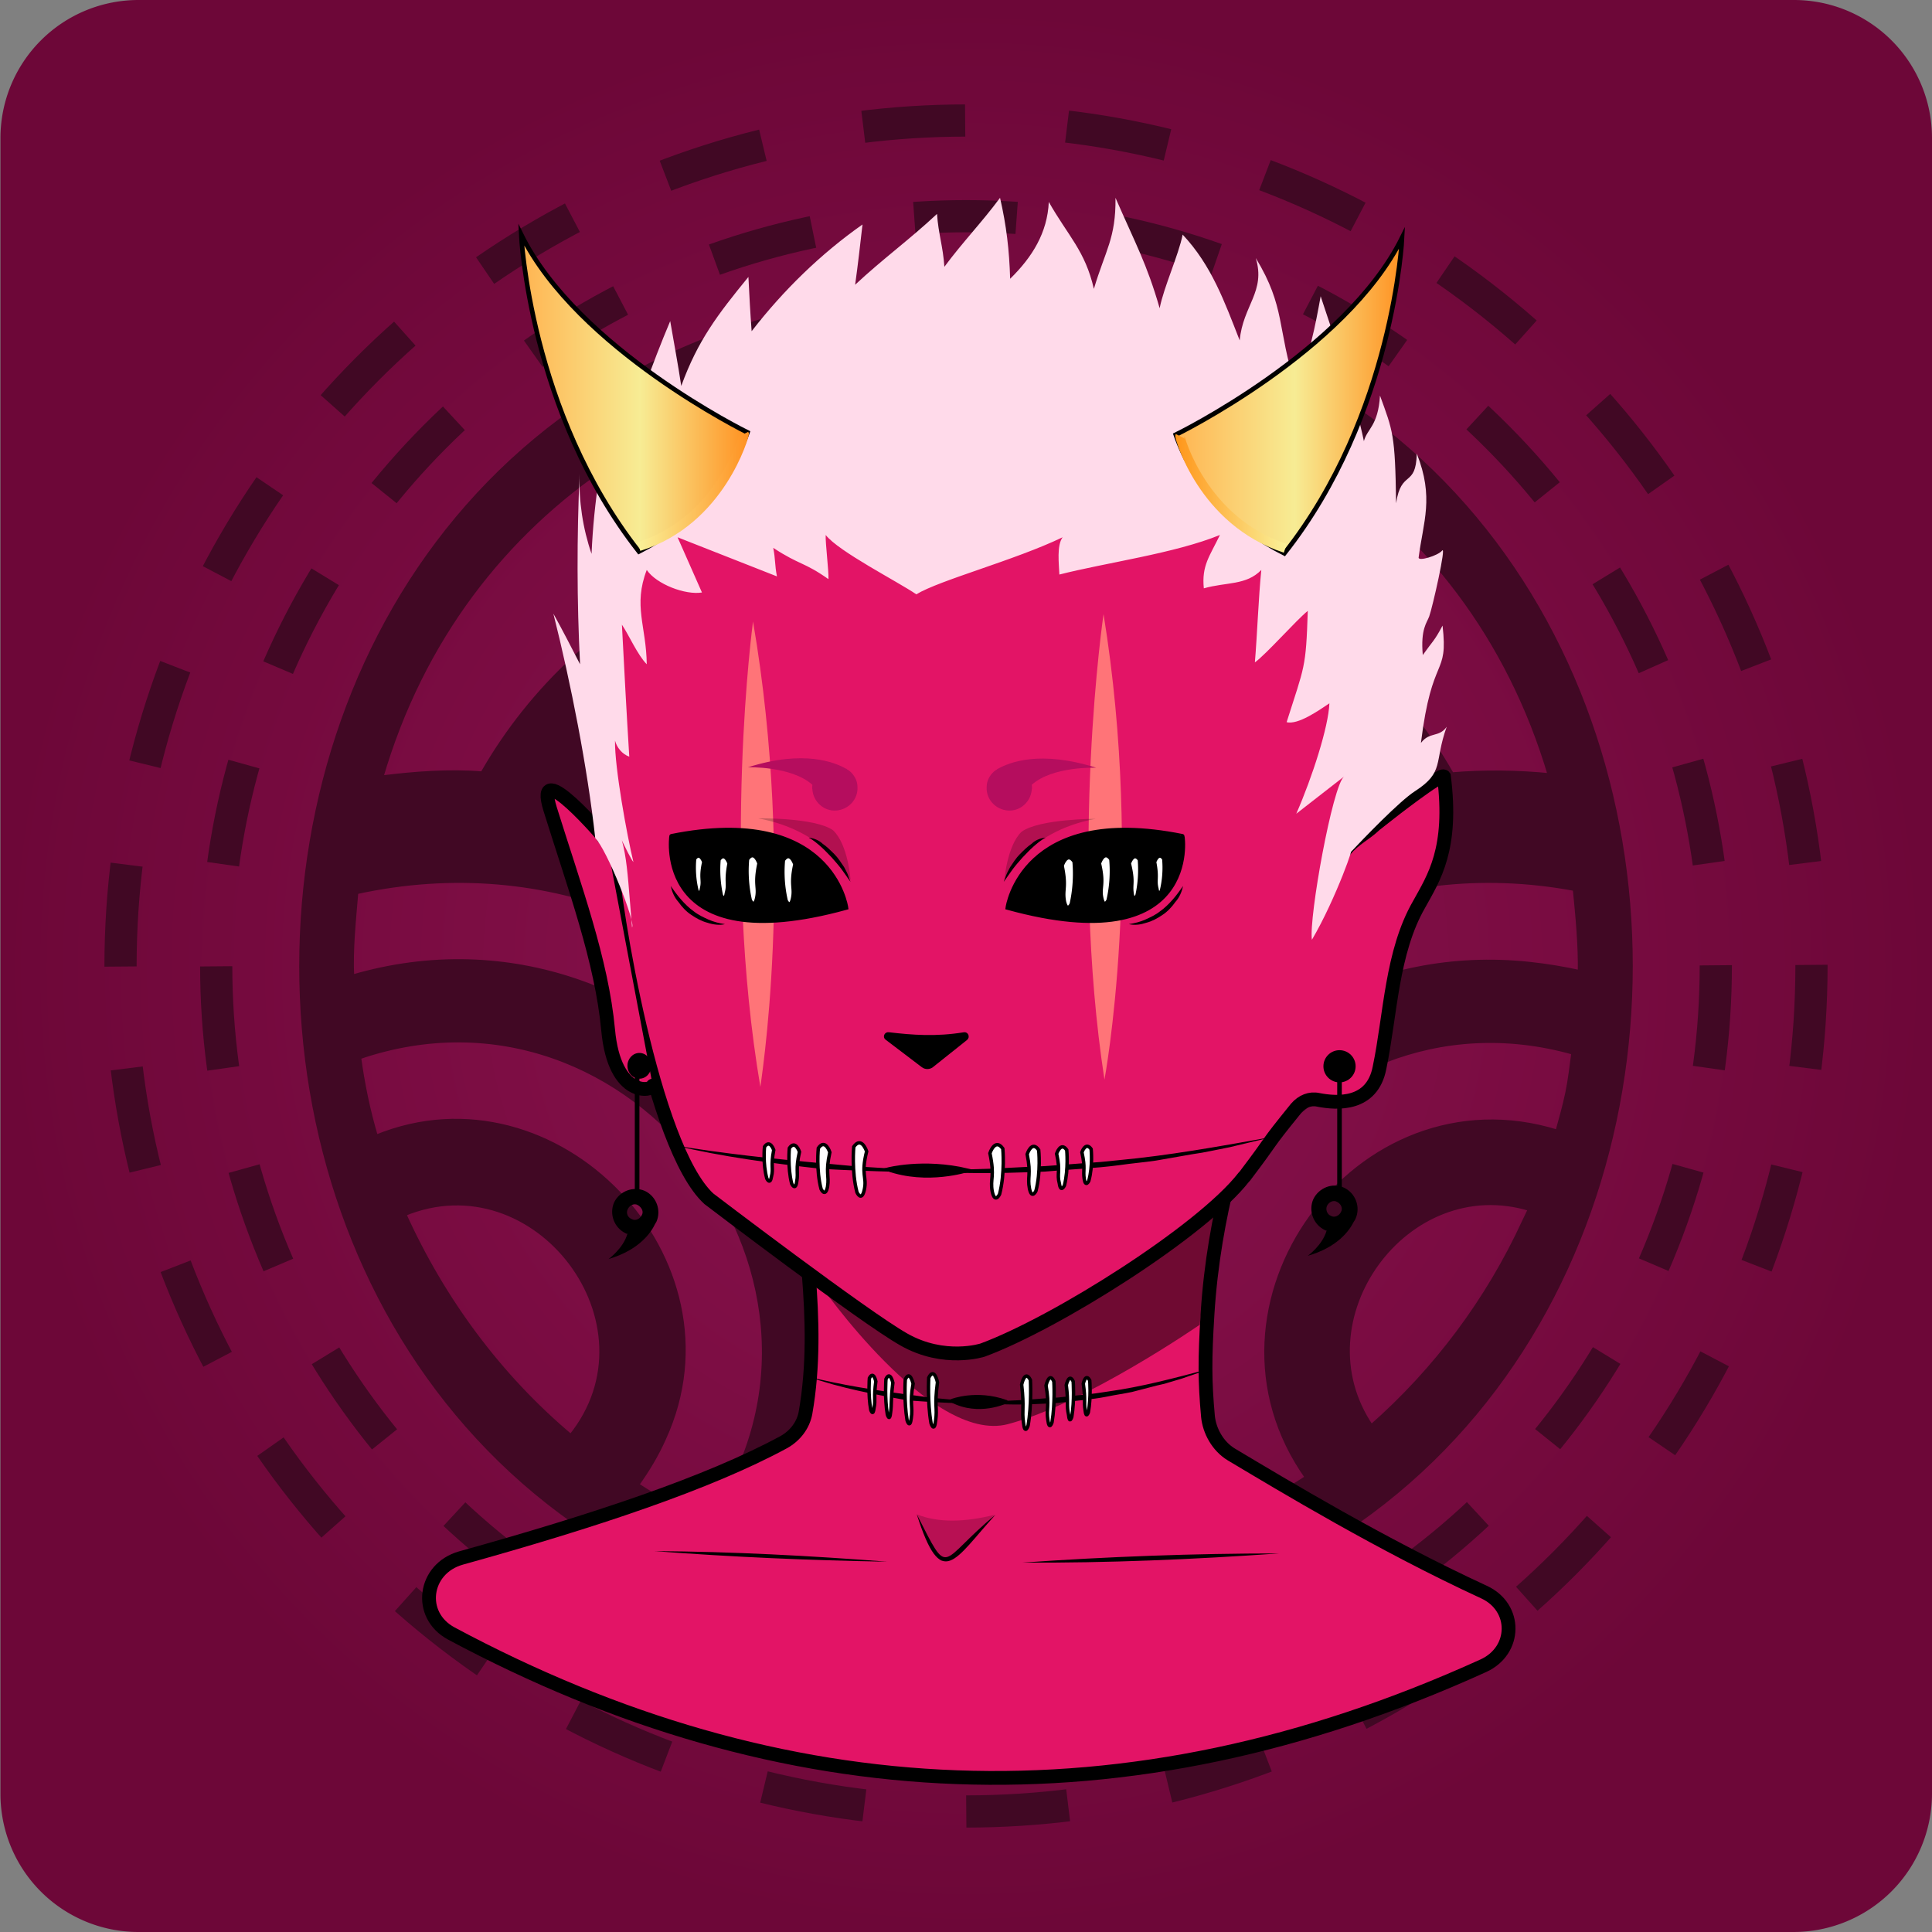 <svg version="1.1" xmlns="http://www.w3.org/2000/svg" x="0px" y="0px" xmlns:xlink="http://www.w3.org/1999/xlink" viewBox="0 0 420 420" style="enable-background:new 0 0 420 420;" xml:space="preserve"><rect x="0" y="0" width="420" height="420" fill="#808080" stroke="none"/><g id="background"><g id="Bloody"><radialGradient id="radial-gradient" cx="210" cy="212" r="210" gradientTransform="matrix(1, 0, 0, -1, 0, 422)" gradientUnits="userSpaceOnUse"> <stop offset="0" stop-color="#8c134f"/> <stop offset="1" stop-color="#6d0738"/> </radialGradient><path d="M389.9,419.5H30.1a30,30,0,0,1-30-30V29.5a30,30,0,0,1,30-30H390a30,30,0,0,1,30,30v360A30.11,30.11,0,0,1,389.9,419.5Z" transform="translate(0 0.5)" fill="url(#radial-gradient)"/> <g> <path id="Main_Spin" fill="#410824" stroke="#410824" stroke-miterlimit="10" d="M210,63.3c-192.6,3.5-192.6,290,0,293.4 C402.6,353.2,402.6,66.7,210,63.3z M340.8,237.5c-0.6,2.9-1.4,5.7-2.2,8.6c-43.6-13.6-80.9,37.8-54.4,75.1 c-4.9,3.2-10.1,6.1-15.4,8.8c-33.9-50.6,14.8-117.8,73.3-101.2C341.7,231.7,341.4,234.6,340.8,237.5z M331.4,265.5 c-7.9,17.2-19.3,32.4-33.3,44.7c-15.9-23.3,7.6-55.7,34.6-47.4C332.3,263.7,331.8,264.6,331.4,265.5z M332.5,209.6 C265,202.4,217,279,252.9,336.5c-5.8,1.9-11.7,3.5-17.7,4.7c-40.3-73.8,24.6-163.5,107.2-148c0.6,6,1.2,12.2,1.1,18.2 C339.9,210.6,336.2,210,332.5,209.6z M87.8,263.9c28.7-11.9,56,24,36.3,48.4C108.5,299.2,96.2,282.5,87.8,263.9z M144.3,312.7 c17.8-38.8-23.4-81.6-62.6-65.5c-1.7-5.7-2.9-11.5-3.7-17.4c60-20.6,112.7,49.4,76,101.5c-5.5-2.4-10.7-5.3-15.6-8.5 C140.7,319.6,142.7,316.3,144.3,312.7z M174.2,330.4c32.6-64-28.9-138.2-97.7-118c-0.3-6.1,0.4-12.4,0.9-18.5 c85-18.6,151.7,71.7,110.8,147.8c-6.1-1-12.2-2.4-18.1-4.1C171.6,335.3,173,332.9,174.2,330.4z M337,168.6c-7-0.7-14.4-0.8-21.4-0.2 c-43.1-75.9-167.4-75.9-210.7-0.2c-7.3-0.6-14.9,0-22.1,0.9C118.2,47.7,301.1,47.3,337,168.6z M281.1,175.9c-3,1.1-5.9,2.3-8.7,3.6 c-29.6-36.1-93.1-36.7-123.4-1.2c-5.8-2.5-11.9-4.5-18-6.1c36.6-50.4,122.9-50,159,0.7C286.9,173.8,284,174.8,281.1,175.9z M249.6,193.1c-2.4,1.8-4.7,3.6-7,5.6c-16.4-15.6-46-16.4-63.2-1.5c-4.7-3.8-9.6-7.3-14.7-10.5c23.9-24.1,69.1-23.5,92.2,1.3 C254.4,189.6,252,191.3,249.6,193.1z M211.9,239.2c-5.2-10.8-11.8-20.7-19.7-29.4c10.7-8.1,27.9-7.3,37.9,1.6 C222.8,219.7,216.7,229.1,211.9,239.2z"> <animateTransform attributeName="transform" begin="0s" dur="20s" type="rotate" from="-360 210 210" to="0 210 210" repeatCount="indefinite" /> </path> <g id="Spin_Inverse"> <circle fill="none" stroke="#410824" stroke-width="7" stroke-dasharray="22.261,22.261" cx="210" cy="210" r="163"> <animateTransform attributeName="transform" begin="0s" dur="20s" type="rotate" from="360 210 210" to="0 210 210" repeatCount="indefinite" /> </circle> </g> <g id="Spin"> <circle fill="none" stroke="#410824" stroke-width="7" stroke-dasharray="22.204,22.204" cx="210" cy="210" r="183.8"> <animateTransform attributeName="transform" begin="0s" dur="20s" type="rotate" from="-360 210 210" to="0 210 210" repeatCount="indefinite" /> </circle> </g> </g></g></g><g id="body"><g id="Yokai Blood"><path id="Neck" display="inline"  fill="#E31466" stroke="#000000" stroke-width="3" stroke-linecap="round" stroke-miterlimit="10" d="M175.8,276.8c0.8,10,1.1,20.2-0.7,30.4c-0.5,2.6-2.2,4.9-4.7,6.3c-16.4,8.9-41.4,17.2-70.2,25.2c-8.1,2.3-9.5,12.4-2.1,16.4c71.9,38.5,146.3,42.5,224.4,7c7.2-3.3,7.3-12.7,0.1-16c-22.3-10.3-43.5-23.1-54.9-29.9c-3-1.8-4.8-5.2-5.1-8.3c-0.7-7.7-0.7-12.5-0.1-22.2c0.7-11.3,2.6-21.2,4.6-29.3"  /><path id="Shadow" display="inline" opacity="0.51"  enable-background="new    " d="M178.1,279c0,0,24.2,35,41,30.6s41.7-21.6,41.7-21.6c1.2-9.1,1.9-17.1,3.7-26c-4.8,4.9-10.4,9.2-18.8,14.5c-11.3,7.1-22,11.3-29.8,13.3L178.1,279z"  /><path id="Head" display="inline"  fill="#E31466" stroke="#000000" stroke-width="3" stroke-linecap="round" stroke-miterlimit="10" d="M313.9,168.8c-0.6-0.8-12.2,8.3-12.2,8.3c0.3-4.9,11.8-53.1-17.3-86c-15.9-17.4-42.2-27.1-69.9-27.7c-24.5-0.5-48.7,10.9-61.6,24.4c-33.5,35-20.1,98.2-20.1,98.2c0.6,10.9,9.1,63.4,21.3,74.6c0,0,33.7,25.7,42.4,30.6c8.8,5,17.1,2.3,17.1,2.3c16-5.9,47.7-25.9,56.8-37.6l0.2-0.2c6.9-9.1,3.9-5.8,11.2-14.8c1.3-1.5,3-2.2,4.8-1.8c4.1,0.8,11.7,1.3,13.3-7c2.4-11.5,2.6-25.1,8.6-35.5C311.7,190.8,315.9,184.6,313.9,168.8z"  /><path id="Ear" display="inline"  fill="#E31466" stroke="#000000" stroke-width="3" stroke-linecap="round" stroke-miterlimit="10" d="M141.9,236c0.1,1.1-8.3,3-9.7-12.1s-7.3-31-12.6-48c-3.8-12.2,12.2,6.7,12.2,6.7"  /><g id="Ear2" display="inline" ><path d="M304,174.7c-0.5,1.3-0.3,2.2-1.2,3.1c-0.9,0.8-2.3,2.1-3.2,2.9c-1.8,1.7-4.4,3-6,5s-2.9,4.1-4.2,6.3c-0.6,1-1.3,2.2-1.9,3.3l-1.7,3.4l-0.2-0.1l1.4-3.6c0.5-1.1,0.9-2.4,1.5-3.5c1.1-2.3,2.3-4.6,3.8-6.8s3-4.4,5.1-5.9c1-0.8,2.2-1.5,3.2-2.1c1.1-0.6,2.2-1.1,3.1-2L304,174.7z" /></g><g id="Body" display="inline" ><g><path d="M222.2,339.7c18.6-1.3,37.3-2,55.9-2C259.5,339,240.9,339.8,222.2,339.7z" /></g><g><path d="M142.3,337.2c16.9,0.1,33.7,1,50.6,2.3C176,339.2,159.3,338.5,142.3,337.2z" /></g><g><path d="M199.3,329.2c7.3,14.3,4.6,10.4,17.1,0.1C207.5,339,204.7,346.2,199.3,329.2z" /></g><path opacity="0.19"  enable-background="new    " d="M199.3,329.2c0,0,3.5,9.3,5.3,10.1c1.8,0.8,11.6-10,11.6-10C209.9,330.9,204,331.1,199.3,329.2z" /></g> <line x1="132.69" y1="184.23" x2="130.73" y2="182.28" fill="#e31466" stroke="#000" stroke-linecap="round" stroke-miterlimit="10" stroke-width="2"/></g></g><g id="mark"><g id="Double Scar"><path id="Scar" display="inline" fill="#FF7478" d="M239.9,133.5c0,0-7.5,51,0.2,101.2C240.1,234.7,248.8,188.3,239.9,133.5z"  /><path id="Scar" display="inline" fill="#FF7478" d="M163.7,135.1c0,0-6.9,51.1,1.6,101.2C165.2,236.2,173.1,189.8,163.7,135.1z"  /></g></g><g id="mouth"><g id="Stitch"><g display="inline" ><path d="M146.7,249c10.6,1.8,21.4,2.9,32.1,3.9c2.7,0.2,5.3,0.5,8,0.7s5.4,0.3,8,0.5c5.4,0.2,10.7,0.2,16.2,0.1c5.4-0.1,10.7-0.5,16.2-0.7l8-0.6c1.4-0.1,2.7-0.2,4.1-0.3l4-0.4c10.7-1,21.3-2.9,31.9-4.8v0.1l-7.9,1.9l-4,0.8c-1.4,0.3-2.6,0.5-4,0.7l-8,1.4c-2.7,0.4-5.3,0.6-8,1c-5.3,0.7-10.7,0.9-16.2,1.4c-5.4,0.2-10.7,0.4-16.2,0.3c-10.7-0.1-21.6-0.3-32.3-0.9C167.9,252.9,157.1,251.5,146.7,249L146.7,249z" /></g><path display="inline" stroke="#000000" stroke-width="0.75" stroke-miterlimit="10" d="M192.9,254.2c0,0,7.8-2.1,17.5,0.2C210.4,254.4,201.6,257.3,192.9,254.2z"  /><g display="inline" ><path fill="#FFFFFF" stroke="#000000" stroke-width="0.75" stroke-miterlimit="10" d="M215.2,250.7c0,0,1.1-3.4,2.8-1c0,0,0.5,5.3-0.7,9.9c0,0-1,2.2-1.6-0.6C215.2,256.2,216.3,255.9,215.2,250.7z" /><path fill="#FFFFFF" stroke="#000000" stroke-width="0.75" stroke-miterlimit="10" d="M223.3,250.9c0,0,1-3.1,2.5-0.9c0,0,0.5,4.7-0.6,8.9c0,0-0.9,1.9-1.4-0.5C223.3,255.8,224.2,255.5,223.3,250.9z" /><path fill="#FFFFFF" stroke="#000000" stroke-width="0.75" stroke-miterlimit="10" d="M229.7,250.8c0,0,0.9-2.7,2.2-0.8c0,0,0.4,4.1-0.5,7.7c0,0-0.8,1.7-1.1-0.4C229.7,255,230.6,254.8,229.7,250.8z" /><path fill="#FFFFFF" stroke="#000000" stroke-width="0.75" stroke-miterlimit="10" d="M235.2,250.5c0,0,0.8-2.4,2-0.7c0,0,0.4,3.6-0.5,6.9c0,0-0.7,1.5-1-0.4C235.4,254.3,236,254.1,235.2,250.5z" /></g><g display="inline" ><path fill="#FFFFFF" stroke="#000000" stroke-width="0.75" stroke-miterlimit="10" d="M188.4,250.3c0,0-1.1-3.4-2.8-1c0,0-0.5,5.3,0.7,9.9c0,0,1,2.2,1.6-0.6S187.1,255.5,188.4,250.3z" /><path fill="#FFFFFF" stroke="#000000" stroke-width="0.75" stroke-miterlimit="10" d="M180.4,250.5c0,0-1-3.1-2.5-0.9c0,0-0.5,4.7,0.6,8.9c0,0,0.9,1.9,1.4-0.5C180.3,255.5,179.4,255,180.4,250.5z" /><path fill="#FFFFFF" stroke="#000000" stroke-width="0.75" stroke-miterlimit="10" d="M173.8,250.4c0,0-0.9-2.7-2.2-0.8c0,0-0.4,4.1,0.5,7.7c0,0,0.8,1.7,1.1-0.4C173.6,254.7,172.9,254.4,173.8,250.4z" /><path fill="#FFFFFF" stroke="#000000" stroke-width="0.75" stroke-miterlimit="10" d="M168.2,250c0,0-0.8-2.4-2-0.7c0,0-0.4,3.6,0.5,6.9c0,0,0.7,1.5,1-0.4C168.2,253.9,167.5,253.7,168.2,250z" /></g></g></g><g id="nose"><g id="Kitsune Moon"><path display="inline" stroke="#000000" stroke-miterlimit="10" d="M193.2,224.9c5.1,0.6,10.3,1,16.4,0c0.4-0.1,0.7,0.5,0.3,0.8l-7.4,5.9c-0.5,0.4-1.3,0.4-1.8,0l-7.9-6C192.5,225.4,192.7,224.8,193.2,224.9z"  /></g></g><g id="eyes"><g id="Stitch"><g id="No_Fill"> <g> <path stroke="#000000" stroke-miterlimit="10" d="M219.1,197.3c0,0,3.1-22.5,37.9-15.5C257.1,181.7,261,208.8,219.1,197.3z"/> <g> <path d="M227.3,182.1c-1,0.5-1.9,1.3-2.7,2s-1.6,1.6-2.3,2.3c-0.7,0.8-1.5,1.7-2.1,2.5l-1,1.4c-0.3,0.4-0.6,0.9-1,1.4 c0.2-0.5,0.4-1,0.6-1.6c0.2-0.5,0.5-1,0.8-1.6c0.6-0.9,1.3-2,2.1-2.8s1.7-1.7,2.6-2.3C225,182.7,226.1,182.2,227.3,182.1z"/> </g> <g> <path d="M245.4,200.9c1.3-0.2,2.5-0.5,3.6-1s2.2-1,3.2-1.8c1-0.7,1.9-1.6,2.7-2.5s1.6-2,2.3-3c-0.3,1.3-0.8,2.5-1.7,3.5 c-0.7,1-1.7,2.1-2.8,2.8c-1,0.7-2.3,1.4-3.5,1.7C248,201,246.7,201.2,245.4,200.9z"/> </g> </g> <g> <path stroke="#000000" stroke-miterlimit="10" d="M183.9,197.3c0,0-3.1-22.5-37.9-15.5C146,181.7,142,208.8,183.9,197.3z"/> <g> <path d="M175.8,182.1c1,0.5,1.9,1.3,2.7,2s1.6,1.6,2.3,2.3c0.7,0.8,1.5,1.7,2.1,2.5l1,1.4c0.3,0.4,0.6,0.9,1,1.4 c-0.2-0.5-0.4-1-0.6-1.6c-0.2-0.5-0.5-1-0.8-1.6c-0.6-0.9-1.3-2-2.1-2.8s-1.7-1.7-2.6-2.3 C178.1,182.7,176.9,182.2,175.8,182.1z"/> </g> <g> <path d="M157.6,200.9c-1.3-0.2-2.5-0.5-3.6-1s-2.2-1-3.2-1.8c-1-0.7-1.9-1.6-2.7-2.5s-1.6-2-2.3-3c0.3,1.3,0.8,2.5,1.7,3.5 c0.7,1,1.7,2.1,2.8,2.8c1,0.7,2.3,1.4,3.5,1.7C155,201,156.5,201.2,157.6,200.9z"/> </g> </g> </g> <g id="Shadow" opacity="0.43"> <path opacity="0.5" enable-background="new " d="M218.3,191.6c0,0,4.6-10.8,19.9-13.6c0,0-12.2,0-16.1,2.8 C218.9,183.8,218.3,191.6,218.3,191.6z"/> </g> <g id="Shadow_00000029025467326919416900000002242143269665406345_" opacity="0.43"> <path opacity="0.5" enable-background="new " d="M184.9,191.3c0,0-4.8-10.6-20.1-13.4c0,0,12.4-0.2,16.3,2.6 C184.4,183.6,184.9,191.3,184.9,191.3z"/> </g><g id="Strip"> <path d="M231.3,188.2s1-3.2,2.6-.9a30.48,30.48,0,0,1-.6,9.2s-.9,2-1.5-.5C231.3,193.3,232.3,193,231.3,188.2Z" transform="translate(-0.4)" fill="#fff" stroke="#000" stroke-miterlimit="10" stroke-width="0.75"/> <path d="M239.4,187.7s1-3.1,2.5-.9a28.56,28.56,0,0,1-.6,8.9s-.9,1.9-1.4-.5S240.5,192.4,239.4,187.7Z" transform="translate(-0.4)" fill="#fff" stroke="#000" stroke-miterlimit="10" stroke-width="0.75"/> <path d="M245.9,187.7s.9-2.7,2.2-.8a26.25,26.25,0,0,1-.5,7.7s-.8,1.7-1.1-.4S246.9,191.8,245.9,187.7Z" transform="translate(-0.4)" fill="#fff" stroke="#000" stroke-miterlimit="10" stroke-width="0.75"/> <path d="M251.4,187.4s.8-2.4,2-.7a21.16,21.16,0,0,1-.5,6.9s-.7,1.5-1-.4C251.4,191.2,252.1,191,251.4,187.4Z" transform="translate(-0.4)" fill="#fff" stroke="#000" stroke-miterlimit="10" stroke-width="0.75"/> </g> <g id="Strip-2" > <path d="M173.2,187.9s-1-3.1-2.5-.9a27.9,27.9,0,0,0,.6,8.8s.9,1.9,1.4-.5S172.2,192.5,173.2,187.9Z" transform="translate(-0.4)" fill="#fff" stroke="#000" stroke-miterlimit="10" stroke-width="0.75"/> <path d="M165.4,187.7s-1-3.1-2.5-.9a28.56,28.56,0,0,0,.6,8.9s.9,1.9,1.4-.5S164.4,192.4,165.4,187.7Z" transform="translate(-0.4)" fill="#fff" stroke="#000" stroke-miterlimit="10" stroke-width="0.75"/> <path d="M158.9,187.7s-.9-2.7-2.2-.8a26.25,26.25,0,0,0,.5,7.7s.8,1.7,1.1-.4C158.9,192,158.1,191.8,158.9,187.7Z" transform="translate(-0.4)" fill="#fff" stroke="#000" stroke-miterlimit="10" stroke-width="0.75"/> <path d="M153.4,187.4s-.8-2.4-2-.7a21.16,21.16,0,0,0,.5,6.9s.7,1.5,1-.4C153.4,191.2,152.6,191,153.4,187.4Z" transform="translate(-0.4)" fill="#fff" stroke="#000" stroke-miterlimit="10" stroke-width="0.75"/> </g></g></g><g id="eyebrow"><g id="Kitsune Blood"><path display="inline"  fill="#B50D5E" d="M238.3,166.9c-12.3-3.9-19-1.1-21.3,0.2c-0.1,0-0.2,0.1-0.3,0.2c-0.3,0.1-0.5,0.4-0.6,0.4l0,0l0,0l0,0c-0.9,0.8-1.6,2-1.6,3.3c-0.2,2.7,1.9,5,4.6,5.2c2.7,0.2,5-1.9,5.2-4.6c0.1-0.3,0-0.6,0-1C228.9,166.5,238.3,166.9,238.3,166.9z"  /><path display="inline"  fill="#B50D5E" d="M162.6,166.8c12.3-3.9,19-1,21.3,0.3c0.1,0,0.2,0.1,0.3,0.2c0.3,0.1,0.5,0.4,0.6,0.4l0,0l0,0l0,0c0.9,0.8,1.6,2,1.6,3.3c0.2,2.7-1.9,5-4.6,5.2c-2.7,0.2-5-1.9-5.2-4.6c-0.1-0.3,0-0.6,0-1C172,166.5,162.6,166.8,162.6,166.8z"  /></g></g><g id="earrings"><g id="Tomoe Drop Moon"><g display="inline" ><ellipse cx="291.2" cy="231.8" rx="3.5" ry="3.5" /><line fill="none" stroke="#000000" stroke-miterlimit="10" x1="291.2" y1="231.8" x2="291.2" y2="259.8" /><path  d="M292.2,258.2c-2.5-1.2-5.5,0-6.7,2.5c-1.1,2.5,0,5.5,2.5,6.7c0.1,0.1,0.2,0.1,0.4,0.1c-0.9,3.2-4.1,5.5-4.1,5.5c6.6-1.9,9.1-5.6,10-7.4c0.1-0.2,0.3-0.4,0.4-0.7C295.8,262.4,294.7,259.4,292.2,258.2z M288.5,262.1c0.4-0.8,1.4-1.3,2.2-0.8c0.8,0.4,1.3,1.4,0.8,2.2c-0.4,0.8-1.4,1.3-2.2,0.8C288.5,264,288.1,262.9,288.5,262.1z" /></g><g display="inline" ><ellipse cx="139" cy="231.7" rx="2.6" ry="2.8" /><line fill="none" stroke="#000000" stroke-miterlimit="10" x1="138.5" y1="231.8" x2="138.5" y2="259.8" /><path  d="M140.2,258.9c-2.5-1.1-5.5,0-6.7,2.5c-1.1,2.5,0,5.5,2.5,6.7c0.1,0.1,0.2,0.1,0.4,0.1c-0.9,3.2-4.1,5.5-4.1,5.5c6.8-2,9.3-5.9,10.1-7.6c0.1-0.2,0.2-0.3,0.3-0.5C143.8,263.1,142.7,260.1,140.2,258.9z M136.5,262.8c0.4-0.8,1.4-1.3,2.2-0.8s1.3,1.4,0.8,2.2c-0.4,0.8-1.4,1.3-2.2,0.8C136.5,264.7,136,263.7,136.5,262.8z" /></g></g></g><g id="hair"><g id="Flame Pure"><path display="inline" fill="#FFDAEA" d="M292.2,168.8c-2.7,2.1-7.7,6-10.4,8.1c3.5-8,7-18.9,7.2-24c-2.4,1.6-6.8,4.7-9.3,4.1 c3.9-12.3,4.2-11.6,4.6-24.2c-2.5,2-8.9,9.3-11.5,11.2c0.5-5.9,0.8-14.3,1.4-20.1c-3.3,3.4-7.6,2.6-12.5,4c-0.5-5,1.3-7,3.5-11.6 c-9.8,4-24.7,6-34.9,8.6c-0.1-2.4-0.6-6.3,0.7-8.1c-10.4,5-26.7,9.3-31.8,12.4c-4.1-2.8-16.9-9.3-19.7-12.9 c-0.1,1.6,0.7,8,0.6,9.6c-5.4-3.8-6.2-3-12-6.8c0.5,2.6,0.3,3.6,0.8,6.2c-7.2-2.8-14.4-5.7-21.6-8.5c1.8,4,3.5,8,5.3,12 c-3.6,0.6-9.9-1.8-12-4.9c-3,7.8-0.1,12.2,0,20.5c-2-2-3.9-6.4-5.4-8.6c0.5,9.6,1,19.1,1.6,28.7c-1.6-0.6-2.7-2-3.1-3.5 c-0.1,5.8,2.6,20.6,4,26.4c-0.8-0.8-5.5-10.9-5.7-12.1c4.3,7.9,4.1,10.5,5.4,26.3c0.9-0.9-5.5-17-8-19.4 c-1.7-15.4-5.3-33.7-9.1-48.8c2,3.6,3.9,7.3,5.8,11c-0.7-13.8-0.7-27.6-0.1-41.4c-0.2,5.9,0.7,11.9,2.6,17.4 c0.5-11.3,2.2-22.4,5.2-33.3c-0.1,4.1,0.4,8.1,1.6,12c2.8-10,6.3-19.8,10.3-29.3c0.8,4.7,1.7,9.4,2.4,14.1 c3.6-9.9,7.9-15.5,14.6-23.7c0.2,4,0.4,7.8,0.7,11.8c6.9-8.9,15-16.8,24.1-23.2c-0.5,4.4-1,8.8-1.6,13.1 c6.1-5.7,11.7-9.7,17.8-15.4c0.3,4.4,1.3,7,1.6,11.5c4-5.4,8.1-9.6,12.1-15c1.4,6.1,2,11.3,2.2,17.6c4.8-4.7,8.1-10,8.4-16.7 c4.2,7.4,7.9,10.6,9.8,18.9c2.5-8.4,4.8-11,4.7-19.8c4.4,10.1,6.8,14.3,9.6,24c0.9-4.6,4.1-11.5,5-16c6.3,6.7,9.1,14.6,12.4,23 c0.7-7.6,5.7-10.6,3.5-17.9c6.5,10.7,4.6,15.2,8.6,27.7c2.9-5.3,4.4-13.3,5.5-19.4c2.7,8,7.7,23.1,9.4,31.5 c0.7-2.7,3.1-3.3,3.5-9.9c2.8,7.7,3.3,8.4,3.5,23.4c1.1-7.4,4.3-3.3,4.5-10.8c3.8,9.6,1.4,14.8,0.4,22.6c-0.1,0.9,4.2-0.4,5.1-1.5 c1-1.3-2.1,12.4-2.8,14.3c-0.5,1.4-1.9,2.7-1.4,8.4c2.2-3.1,2.5-3,4.3-6.4c1.3,11.3-2.3,6-4.7,25.5c1.9-2.5,3.9-1.1,5.6-3.5 c-2.8,7.8-0.4,9.8-6.9,14c-3.3,2.1-11.2,10.3-14.2,13.5c1.6-3.3-2.9,9.8-8.2,18.8C284.5,199.5,289.7,170.7,292.2,168.8z"/></g></g><g id="accessory"><g id="Horn Kin"><g display="inline" ><linearGradient id="Gradientkinhorn" gradientUnits="userSpaceOnUse" x1="255.6" y1="-356" x2="304.8" y2="-356" gradientTransform="matrix(1 0 0 -1 0 -270)"><stop offset="0" stop-color="#FFB451" /><stop offset="0.526" stop-color="#F7EC94" /><stop offset="1" stop-color="#FF9121" /></linearGradient><path  fill="url(#Gradientkinhorn)" stroke="#000000" stroke-miterlimit="10" d="M255.6,94.5c0,0,36.9-18,49.2-42.8c0,0-1.8,38.5-25.6,68.6C267.8,114.5,259.6,105.9,255.6,94.5z" /><linearGradient id="SVGID_00000038399919860379428020000001905538202183111590_" gradientUnits="userSpaceOnUse" x1="255.499" y1="-377.252" x2="279.712" y2="-377.252" gradientTransform="matrix(1 0 0 -1 0 -270)"><stop offset="0" style="stop-color:#FF9519" /><stop offset="1" style="stop-color:#FAF299" /></linearGradient><path fill="none" stroke="url(#SVGID_00000038399919860379428020000001905538202183111590_)" stroke-width="2" stroke-miterlimit="10" d="M256.5,94.8c-0.1,0.2,4.9,18.5,22.9,24.4" /></g><g display="inline" ><linearGradient id="SVGID_00000104701910233288470920000016524603851795941768_" gradientUnits="userSpaceOnUse" x1="113.3" y1="-355.45" x2="162.5" y2="-355.45" gradientTransform="matrix(1 0 0 -1 0 -270)"><stop offset="0" style="stop-color:#FFB451" /><stop offset="0.526" style="stop-color:#F7EC94" /><stop offset="1" style="stop-color:#FF9121" /></linearGradient><path  fill="url(#SVGID_00000104701910233288470920000016524603851795941768_)" stroke="#000000" stroke-miterlimit="10" d="M162.5,94c0,0-36.9-18.1-49.2-43c0,0,1.8,38.6,25.6,68.9C150.3,114.1,158.5,105.4,162.5,94z" /><linearGradient id="SVGID_00000029029394541148799170000005544420656428366773_" gradientUnits="userSpaceOnUse" x1="138.605" y1="-376.804" x2="162.801" y2="-376.804" gradientTransform="matrix(1 0 0 -1 0 -270)"><stop offset="0" style="stop-color:#FAF299" /><stop offset="1" style="stop-color:#FF9121" /></linearGradient><path fill="none" stroke="url(#SVGID_00000029029394541148799170000005544420656428366773_)" stroke-width="2" stroke-miterlimit="10" d="M161.8,94.3c0.1,0.2-5.1,19-22.9,24.5" /></g></g></g><g id="mask"><g id="Stitch"><g display="inline"><path d="M175.8,299.3c7.2,1.8,14.4,2.9,21.7,3.9c1.9,0.2,3.5,0.5,5.4,0.7s3.6,0.3,5.4,0.5c3.6,0.2,7.2,0.2,10.9,0.1c3.6-0.1,7.2-0.5,10.9-0.7l5.4-0.6c0.9-0.1,1.9-0.2,2.7-0.3l2.7-0.4c7.2-1,14.4-2.9,21.5-4.8v0.1l-5.5,1.9l-2.7,0.8c-0.9,0.3-1.8,0.5-2.7,0.7l-5.4,1.4c-1.9,0.4-3.5,0.6-5.4,1c-3.5,0.7-7.2,0.9-10.9,1.4c-3.6,0.2-7.2,0.4-10.9,0.3c-7.2-0.1-14.6-0.3-21.8-0.9C190.1,303.1,182.8,301.8,175.8,299.3L175.8,299.3z" /></g><path display="inline" stroke="#000000" stroke-width="0.75" stroke-miterlimit="10" d="M206.9,304.5c0,0,5.3-2.1,11.8,0.2C218.8,304.7,212.8,307.6,206.9,304.5z" /><g display="inline"><path fill="#FFFFFF" stroke="#000000" stroke-width="0.75" stroke-miterlimit="10" d="M222.1,301c0,0,0.7-3.4,1.9-1c0,0,0.3,5.3-0.5,9.9c0,0-0.7,2.2-1-0.6C222.1,306.5,222.7,306.2,222.1,301z" /><path fill="#FFFFFF" stroke="#000000" stroke-width="0.75" stroke-miterlimit="10" d="M227.4,301.2c0,0,0.7-3.1,1.7-0.9c0,0,0.3,4.7-0.4,8.9c0,0-0.6,1.9-0.9-0.5C227.4,306.1,228.2,305.8,227.4,301.2z" /><path fill="#FFFFFF" stroke="#000000" stroke-width="0.75" stroke-miterlimit="10" d="M231.8,301.1c0,0,0.6-2.7,1.5-0.8c0,0,0.3,4.1-0.3,7.7c0,0-0.5,1.7-0.7-0.4C231.8,305.3,232.3,305.1,231.8,301.1z" /><path fill="#FFFFFF" stroke="#000000" stroke-width="0.75" stroke-miterlimit="10" d="M235.5,300.8c0,0,0.5-2.4,1.4-0.7c0,0,0.3,3.6-0.3,6.9c0,0-0.5,1.5-0.7-0.4C235.6,304.6,236,304.4,235.5,300.8z" /></g><g display="inline"><path fill="#FFFFFF" stroke="#000000" stroke-width="0.75" stroke-miterlimit="10" d="M203.8,300.5c0,0-0.7-3.4-1.9-1c0,0-0.3,5.3,0.5,9.9c0,0,0.7,2.2,1-0.6C203.8,306,203.1,305.8,203.8,300.5z" /><path fill="#FFFFFF" stroke="#000000" stroke-width="0.75" stroke-miterlimit="10" d="M198.5,300.8c0,0-0.7-3.1-1.7-0.9c0,0-0.3,4.7,0.4,8.9c0,0,0.6,1.9,0.9-0.5C198.5,305.8,197.7,305.3,198.5,300.8z" /><path fill="#FFFFFF" stroke="#000000" stroke-width="0.75" stroke-miterlimit="10" d="M194.1,300.6c0,0-0.6-2.7-1.5-0.8c0,0-0.3,4.1,0.3,7.7c0,0,0.5,1.7,0.7-0.4C193.9,305,193.6,304.7,194.1,300.6z" /><path fill="#FFFFFF" stroke="#000000" stroke-width="0.75" stroke-miterlimit="10" d="M190.4,300.3c0,0-0.5-2.4-1.4-0.7c0,0-0.3,3.6,0.3,6.9c0,0,0.5,1.5,0.7-0.4C190.4,304.2,189.9,304,190.4,300.3z" /></g></g></g></svg>
